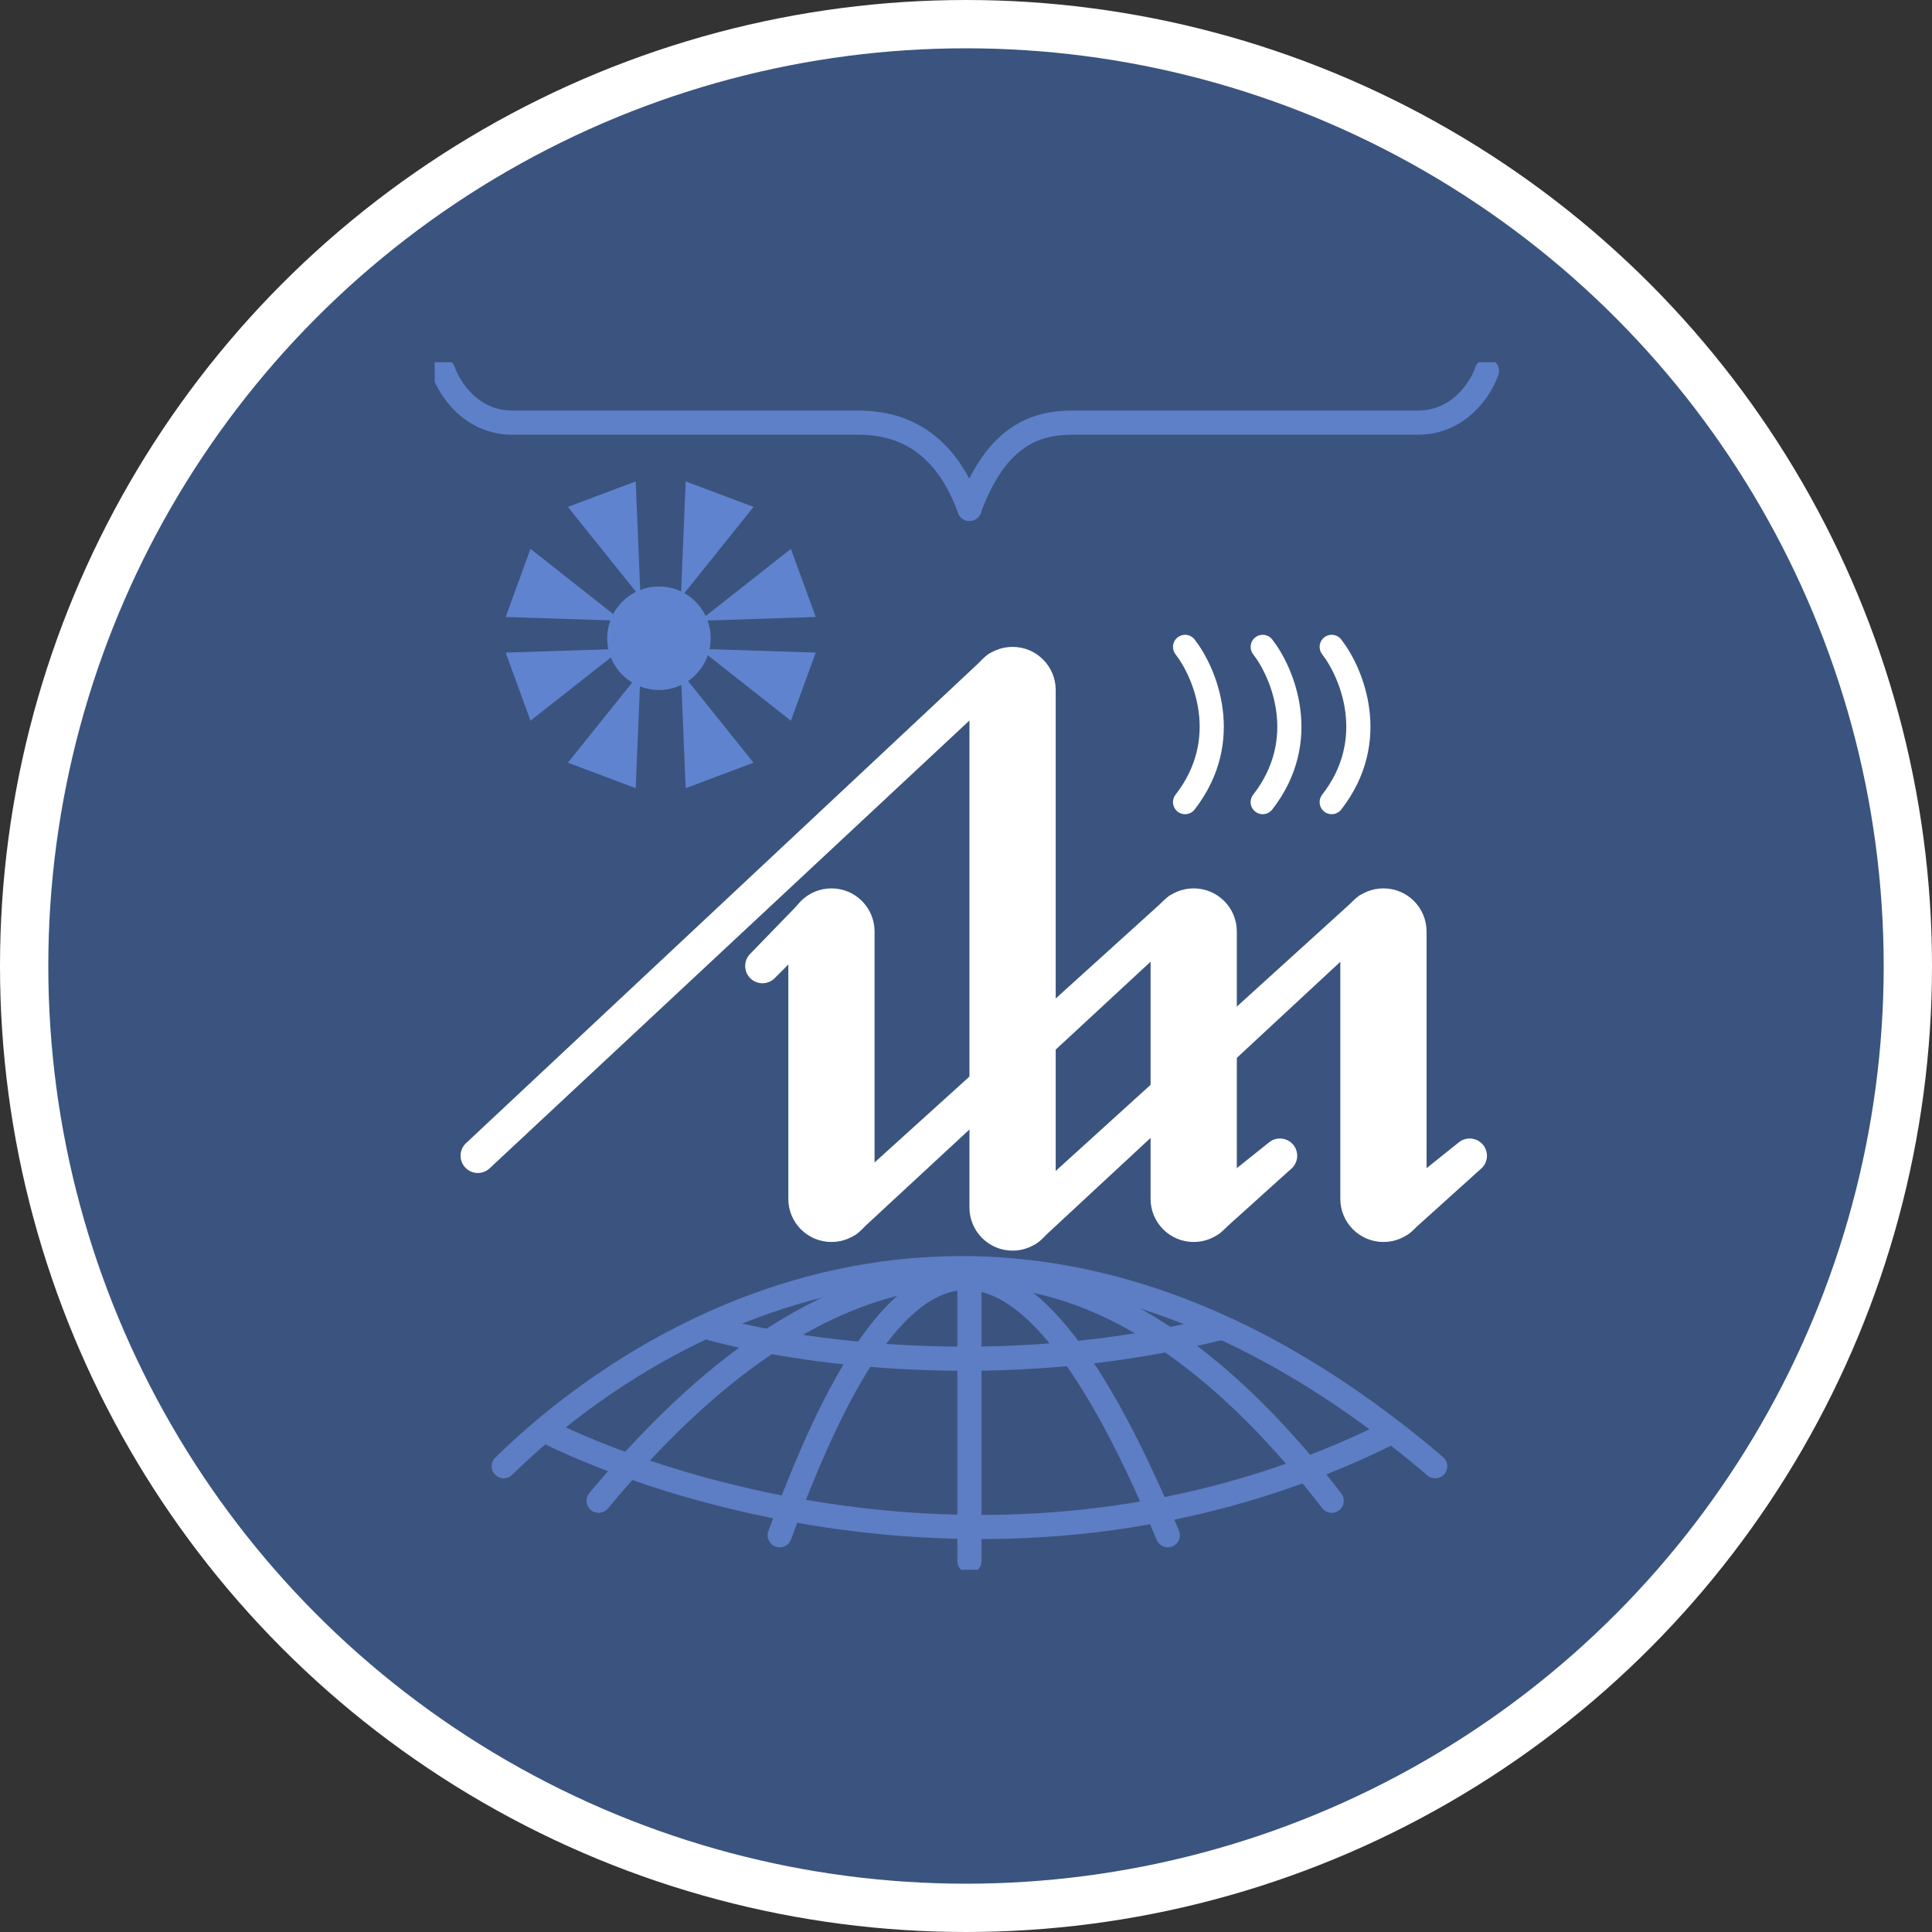 <svg width="80" height="80" viewBox="0 0 80 80" fill="none" xmlns="http://www.w3.org/2000/svg">
<rect x="0" y="0" width="80" height="80" fill="#333333" stroke="none"/>
<circle cx="40" cy="40" r="39" fill="#3A547F" stroke="white" stroke-width="2"/>
<g clip-path="url(#clip0_209_553)">
<path fill-rule="evenodd" clip-rule="evenodd" d="M41.928 26.786C42.915 26.786 43.714 27.585 43.714 28.571V50C43.714 50.986 42.915 51.786 41.928 51.786C40.942 51.786 40.143 50.986 40.143 50V28.571C40.143 27.585 40.942 26.786 41.928 26.786Z" fill="white"/>
<path fill-rule="evenodd" clip-rule="evenodd" d="M57.286 36.786C58.272 36.786 59.071 37.585 59.071 38.571V49.643C59.071 50.629 58.272 51.428 57.286 51.428C56.3 51.428 55.5 50.629 55.5 49.643V38.571C55.5 37.585 56.3 36.786 57.286 36.786Z" fill="white"/>
<path fill-rule="evenodd" clip-rule="evenodd" d="M49.428 36.786C50.415 36.786 51.214 37.585 51.214 38.571V49.643C51.214 50.629 50.415 51.428 49.428 51.428C48.442 51.428 47.643 50.629 47.643 49.643V38.571C47.643 37.585 48.442 36.786 49.428 36.786Z" fill="white"/>
<path fill-rule="evenodd" clip-rule="evenodd" d="M34.428 36.786C35.415 36.786 36.214 37.585 36.214 38.571V49.643C36.214 50.629 35.415 51.428 34.428 51.428C33.442 51.428 32.643 50.629 32.643 49.643V38.571C32.643 37.585 33.442 36.786 34.428 36.786Z" fill="white"/>
<path fill-rule="evenodd" clip-rule="evenodd" d="M41.736 27.37C42.006 27.658 41.99 28.11 41.702 28.379L20.273 48.379C19.985 48.648 19.533 48.633 19.264 48.344C18.994 48.056 19.01 47.604 19.298 47.335L40.857 27.143C41.145 26.874 41.467 27.081 41.736 27.37Z" fill="white"/>
<path fill-rule="evenodd" clip-rule="evenodd" d="M57.102 37.379C57.366 37.671 57.343 38.123 57.05 38.387L43 51.428C42.707 51.693 41.663 51.843 41.398 51.55C41.134 51.257 41.157 50.805 41.45 50.541L56.214 37.143C56.507 36.879 56.837 37.086 57.102 37.379Z" fill="white"/>
<path fill-rule="evenodd" clip-rule="evenodd" d="M49.245 37.379C49.509 37.672 49.485 38.124 49.192 38.388L35.5 51.071C35.207 51.335 34.161 51.485 33.898 51.192C33.634 50.899 33.657 50.447 33.951 50.183L48.357 37.143C48.65 36.879 48.981 37.086 49.245 37.379Z" fill="white"/>
<path fill-rule="evenodd" clip-rule="evenodd" d="M34.219 37.352C34.498 37.631 34.498 38.083 34.219 38.362L32.077 40.505C31.798 40.784 31.345 40.784 31.066 40.505C30.787 40.226 30.787 39.774 31.066 39.495L33 37.5C33.279 37.221 33.94 37.073 34.219 37.352Z" fill="white"/>
<path fill-rule="evenodd" clip-rule="evenodd" d="M61.415 47.411C61.661 47.719 61.611 48.169 61.303 48.415L58.357 51.071C58.049 51.318 56.974 51.469 56.728 51.16C56.481 50.852 56.532 50.403 56.84 50.157L60.411 47.299C60.719 47.053 61.169 47.103 61.415 47.411Z" fill="white"/>
<path fill-rule="evenodd" clip-rule="evenodd" d="M53.558 47.411C53.804 47.719 53.754 48.169 53.446 48.415L50.5 51.071C50.192 51.318 49.117 51.469 48.871 51.16C48.624 50.852 48.674 50.403 48.982 50.157L52.554 47.299C52.862 47.053 53.311 47.103 53.558 47.411Z" fill="white"/>
<path d="M49.071 26.786C49.905 27.857 51.071 30.643 49.071 33.214" stroke="white" stroke-linecap="round"/>
<path d="M52.286 26.786C53.119 27.857 54.286 30.643 52.286 33.214" stroke="white" stroke-linecap="round"/>
<path d="M55.143 26.786C55.976 27.857 57.143 30.643 55.143 33.214" stroke="white" stroke-linecap="round"/>
<path d="M18.357 15.357C18.595 16.072 19.5 17.5 21.214 17.5C22.929 17.5 31.452 17.5 35.5 17.5C36.929 17.5 39 17.929 40.143 21.072" stroke="#5E80C9" stroke-linecap="round"/>
<path d="M61.571 15.357C61.333 16.072 60.428 17.5 58.714 17.5C57 17.5 48.476 17.5 44.428 17.5C43 17.5 41.286 17.929 40.143 21.072" stroke="#5E80C9" stroke-linecap="round"/>
<path d="M20.857 60.714C27.167 54.524 42 45.857 59.429 60.714" stroke="#5D7DC4" stroke-linecap="round"/>
<path d="M24.786 62.143C30.143 55.714 41.714 44.714 55.143 62.143" stroke="#5D7DC4" stroke-linecap="round"/>
<path d="M32.286 63.571C36.572 51.786 41.525 47.133 48.357 63.571" stroke="#5D7DC4" stroke-linecap="round"/>
<path d="M40.143 64.643V52.857" stroke="#5D7DC4" stroke-linecap="round"/>
<path d="M22.643 59.286C28.714 62.262 43.357 66.428 57.643 59.286" stroke="#5D7DC4" stroke-linecap="round"/>
<path d="M29.429 55C32.881 55.952 41.357 57.286 50.5 55" stroke="#5D7DC4" stroke-linecap="round"/>
<path d="M26.522 24.74L23.514 20.989L26.324 19.936L26.522 24.74Z" fill="#5F83CF"/>
<path d="M25.744 25.704L20.939 25.548L21.967 22.728L25.744 25.704Z" fill="#5F83CF"/>
<path d="M28.194 24.74L31.203 20.989L28.392 19.936L28.194 24.74Z" fill="#5F83CF"/>
<path d="M28.972 25.704L33.778 25.548L32.749 22.728L28.972 25.704Z" fill="#5F83CF"/>
<path d="M26.522 27.832L23.514 31.582L26.324 32.636L26.522 27.832Z" fill="#5F83CF"/>
<path d="M25.744 26.868L20.939 27.023L21.967 29.843L25.744 26.868Z" fill="#5F83CF"/>
<path d="M28.194 27.832L31.203 31.582L28.392 32.636L28.194 27.832Z" fill="#5F83CF"/>
<path d="M28.972 26.868L33.778 27.023L32.749 29.843L28.972 26.868Z" fill="#5F83CF"/>
<path d="M27.286 28.571C28.469 28.571 29.428 27.612 29.428 26.428C29.428 25.245 28.469 24.286 27.286 24.286C26.102 24.286 25.143 25.245 25.143 26.428C25.143 27.612 26.102 28.571 27.286 28.571Z" fill="#5F83CF"/>
</g>
<defs>
<clipPath id="clip0_209_553">
<rect width="44.286" height="50" fill="white" transform="translate(18 15)"/>
</clipPath>
</defs>
</svg>
